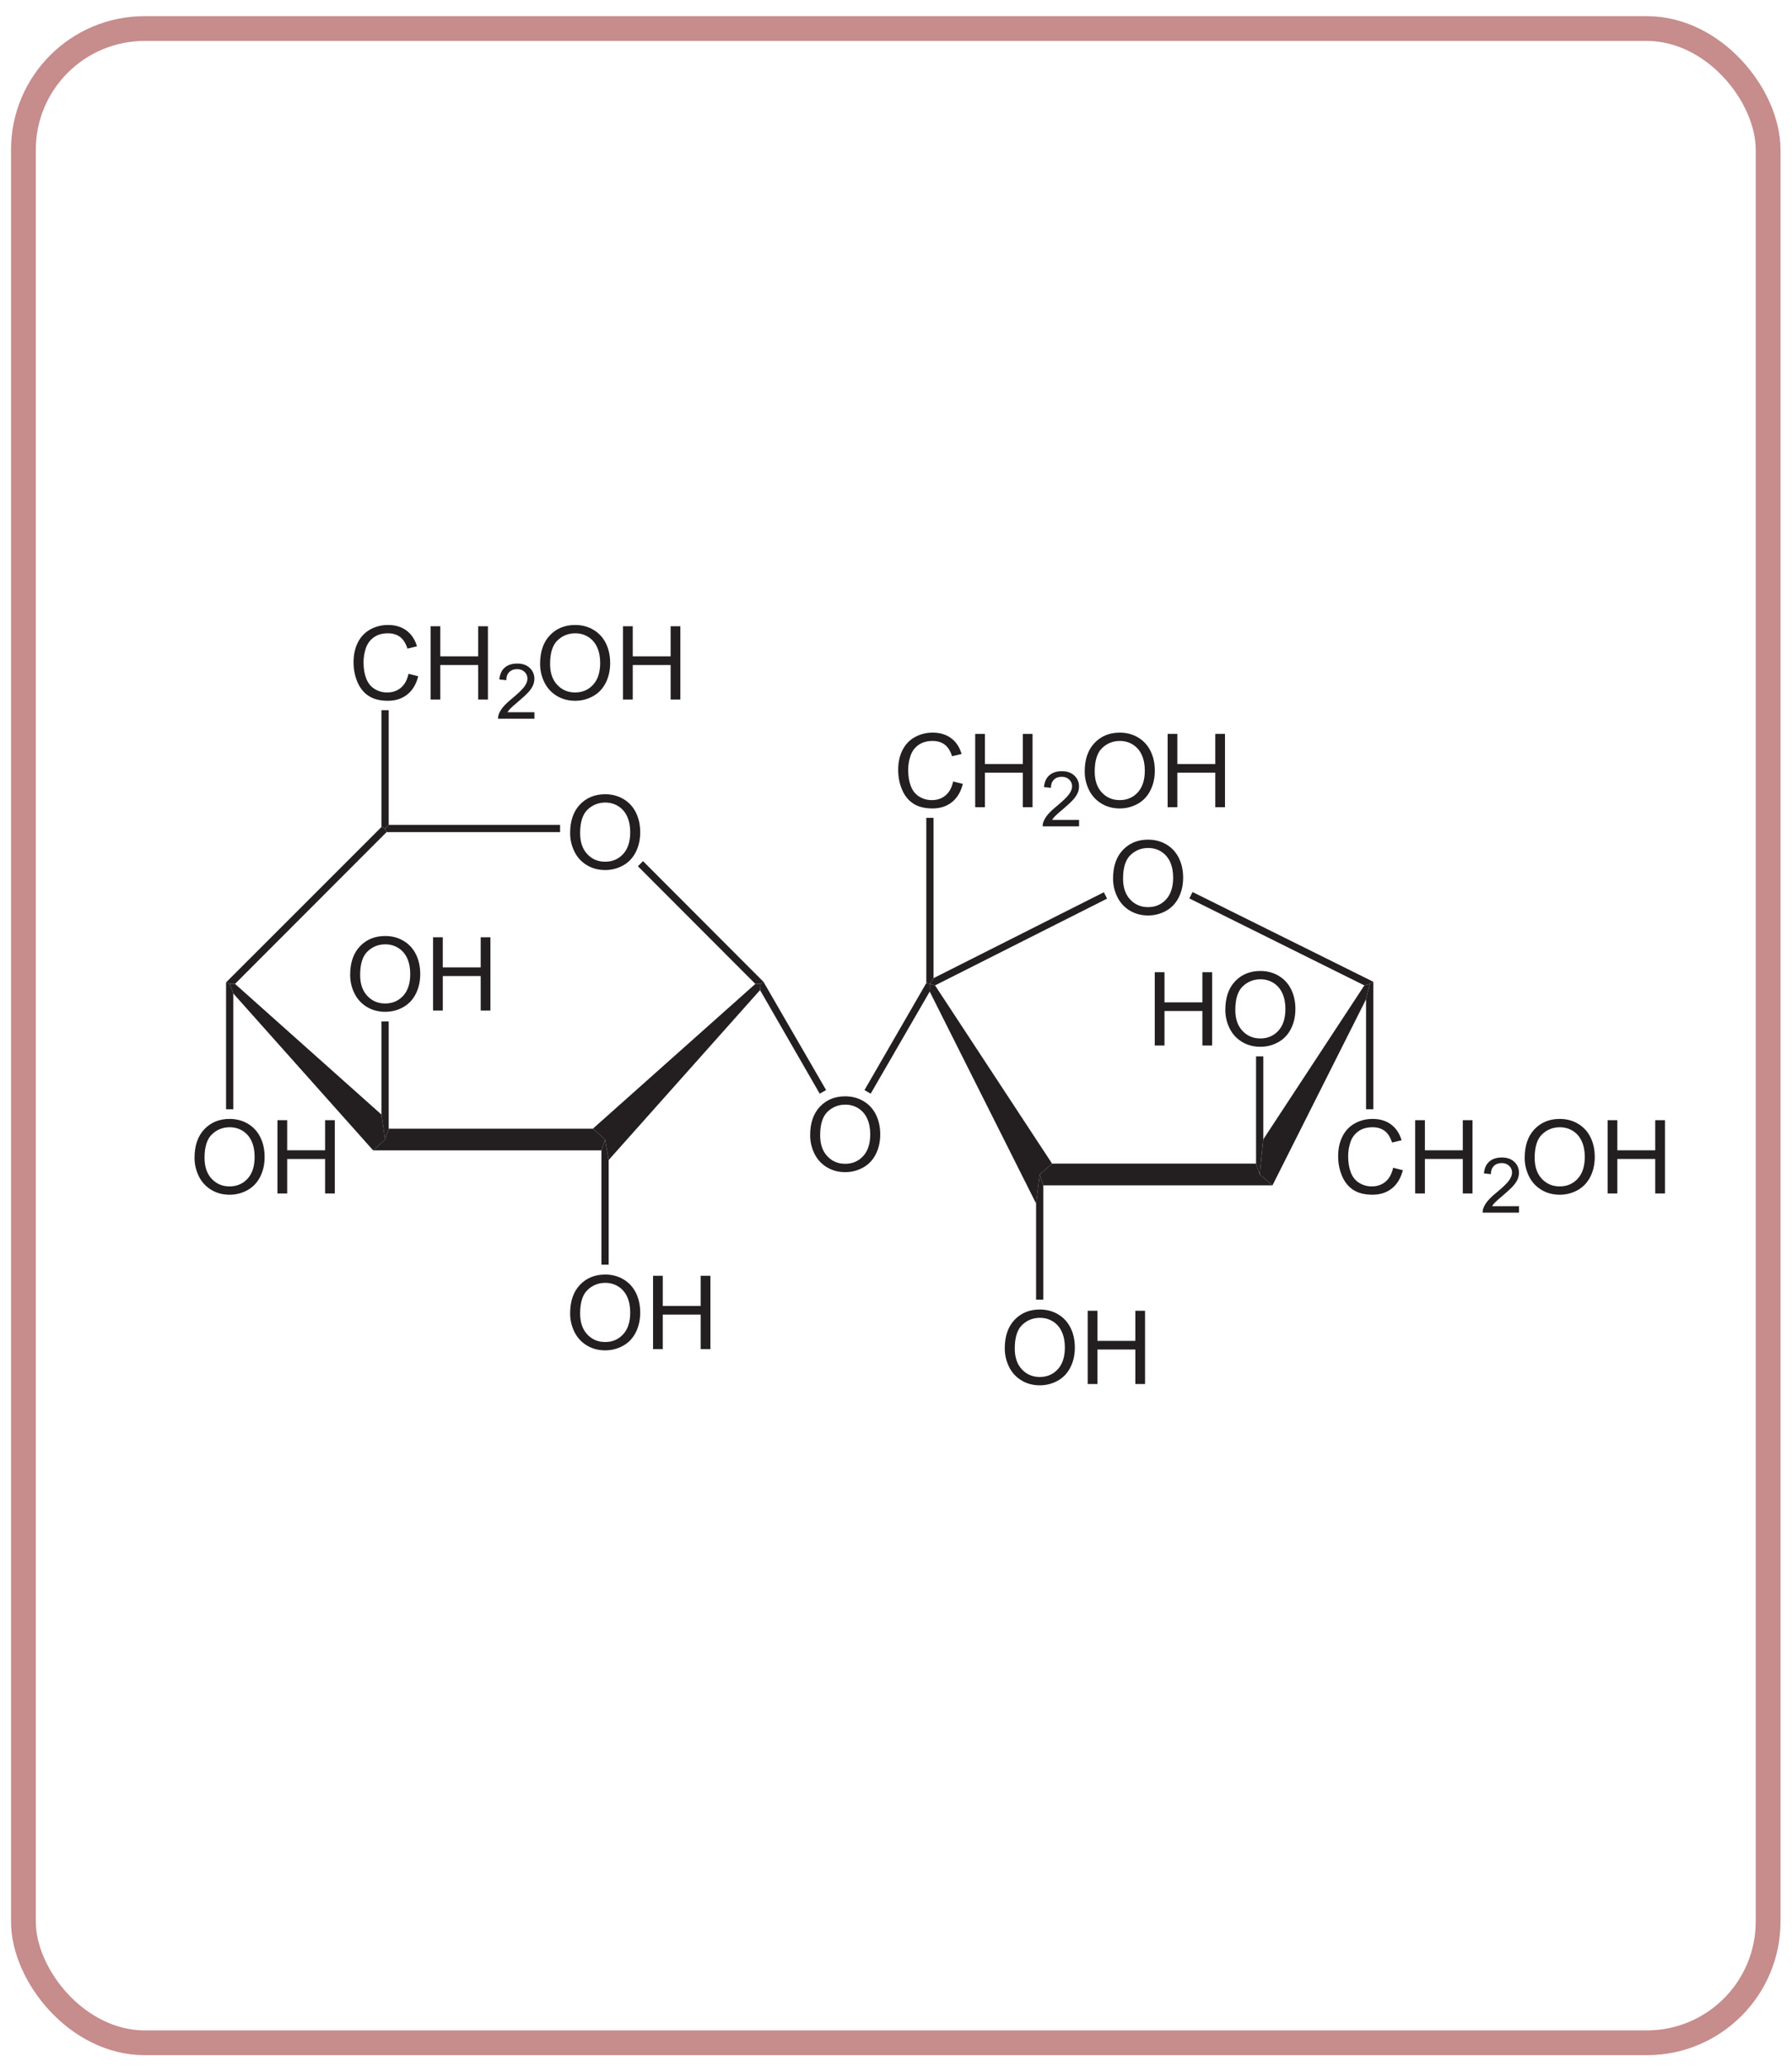 <?xml version="1.0" encoding="UTF-8" standalone="no"?>
<svg
   width="105.82mm"
   height="122mm"
   version="1.1"
   viewBox="0 0 105.82 122"
   xml:space="preserve"
   id="svg100"
   sodipodi:docname="sucrose.svg"
   inkscape:export-filename="sucrose.png"
   inkscape:export-xdpi="96"
   inkscape:export-ydpi="96"
   inkscape:version="1.2.1 (9c6d41e4, 2022-07-14)"
   xmlns:inkscape="http://www.inkscape.org/namespaces/inkscape"
   xmlns:sodipodi="http://sodipodi.sourceforge.net/DTD/sodipodi-0.dtd"
   xmlns="http://www.w3.org/2000/svg"
   xmlns:svg="http://www.w3.org/2000/svg"><sodipodi:namedview
     id="namedview1420"
     pagecolor="#ffffff"
     bordercolor="#000000"
     borderopacity="0.25"
     inkscape:showpageshadow="2"
     inkscape:pageopacity="1"
     inkscape:pagecheckerboard="0"
     inkscape:deskcolor="#d1d1d1"
     inkscape:document-units="mm"
     showgrid="false"
     inkscape:zoom="0.51181694"
     inkscape:cx="202.22074"
     inkscape:cy="332.15001"
     inkscape:window-width="1422"
     inkscape:window-height="770"
     inkscape:window-x="0"
     inkscape:window-y="25"
     inkscape:window-maximized="0"
     inkscape:current-layer="svg100" /><defs
     id="defs104"><linearGradient
       id="linearGradient7144"><stop
         style="stop-color:#ffadad;stop-opacity:1;"
         offset="0"
         id="stop7142" /></linearGradient><linearGradient
       id="linearGradient7130"><stop
         style="stop-color:#ffadad;stop-opacity:1;"
         offset="0"
         id="stop7128" /></linearGradient><clipPath
       id="Clip0"><path
         d="M0 0 L161 0 L161 101 L0 101 L0 0 Z"
         transform="translate(0, 0)"
         id="path10494" /></clipPath><path
       id="XMLID_2_"
       d="M0,3.8L0,3.8L0,3.8L0,3.8L0,3.8z M434,224.2 M0,3.8" /></defs><rect
     style="mix-blend-mode:multiply;fill:#ff8e8e;fill-opacity:0;fill-rule:evenodd;stroke:#840000;stroke-width:1.464;stroke-linecap:round;stroke-miterlimit:4;stroke-dasharray:none;stroke-dashoffset:0;stroke-opacity:0.451"
     id="rect262"
     width="103.026"
     height="118.932"
     x="1.383"
     y="1.686"
     ry="7.157" /><path
     style="fill:#ff8e8e;fill-opacity:0;fill-rule:evenodd;stroke:#ffe854;stroke-width:2.155;stroke-linecap:round;stroke-linejoin:round;stroke-dasharray:none;stroke-opacity:0.333;paint-order:stroke markers fill"
     d=""
     id="path28326"
     transform="scale(0.265)" /><g
     style="overflow:visible;stroke-width:4.781;stroke-dasharray:none"
     id="g31009"
     transform="matrix(0.265,0,0,0.265,9.203,35.721)"><path
       style="fill:#231f20;stroke-width:4.781;stroke-dasharray:none"
       d="m 245.167,124.476 0.807,2.422 2.85,2.423 H 197.761 l -0.807,-2.423 2.755,-2.422 z"
       id="polygon3" /><path
       style="fill:#231f20;stroke-width:4.781;stroke-dasharray:none"
       d="m 172.444,86.143 0.048,-1.71 1.14,0.333 26.078,39.71 -2.755,2.422 -0.807,6.461 z"
       id="polygon5" /><path
       style="fill:#231f20;stroke-width:4.781;stroke-dasharray:none"
       d="m 269.297,84.766 1.188,-0.333 -0.807,3.42 -20.853,41.468 -2.85,-2.423 0.808,-7.838 z"
       id="polygon7" /><path
       style="fill:#231f20;stroke-width:4.781;stroke-dasharray:none"
       d="m 211.251,64.008 0.713,1.425 -38.332,19.332 -1.14,-0.333 0.807,-1.282 z"
       id="polygon9" /><path
       id="path13"
       d="m 213.301,60.954 c 0,-2.71 0.728,-4.831 2.182,-6.363 1.456,-1.533 3.334,-2.3 5.637,-2.3 1.507,0 2.866,0.36 4.076,1.08 1.209,0.721 2.132,1.724 2.767,3.012 0.636,1.288 0.953,2.749 0.953,4.381 0,1.656 -0.334,3.137 -1.003,4.443 -0.669,1.306 -1.615,2.296 -2.84,2.968 -1.226,0.672 -2.548,1.008 -3.965,1.008 -1.538,0 -2.911,-0.371 -4.121,-1.113 -1.211,-0.742 -2.128,-1.757 -2.751,-3.04 -0.623,-1.283 -0.936,-2.643 -0.936,-4.076 z m 2.226,0.028 c 0,1.966 0.529,3.516 1.587,4.648 1.059,1.131 2.386,1.698 3.983,1.698 1.625,0 2.965,-0.572 4.016,-1.715 1.051,-1.143 1.577,-2.764 1.577,-4.865 0,-1.328 -0.224,-2.488 -0.674,-3.479 -0.45,-0.991 -1.107,-1.759 -1.971,-2.305 -0.865,-0.545 -1.837,-0.818 -2.913,-0.818 -1.53,0 -2.846,0.525 -3.95,1.575 -1.102,1.05 -1.654,2.803 -1.654,5.26 z"
       style="fill:#231f20;stroke-width:4.781;stroke-dasharray:none" /><path
       style="fill:#231f20;stroke-width:4.781;stroke-dasharray:none"
       d="m 230.298,65.386 0.713,-1.425 40.281,19.997 -0.807,0.475 -1.188,0.333 z"
       id="polygon15" /><path
       id="path19"
       d="m 177.664,39.33 2.167,0.545 c -0.452,1.776 -1.265,3.131 -2.441,4.063 -1.175,0.932 -2.612,1.399 -4.31,1.399 -1.758,0 -3.186,-0.358 -4.287,-1.075 -1.101,-0.716 -1.939,-1.756 -2.514,-3.114 -0.575,-1.359 -0.862,-2.82 -0.862,-4.379 0,-1.7 0.324,-3.185 0.973,-4.452 0.649,-1.266 1.571,-2.23 2.769,-2.886 1.197,-0.656 2.514,-0.986 3.952,-0.986 1.631,0 3.002,0.416 4.114,1.248 1.111,0.833 1.887,2.003 2.324,3.512 l -2.122,0.501 c -0.378,-1.188 -0.926,-2.052 -1.644,-2.594 -0.719,-0.541 -1.624,-0.812 -2.712,-0.812 -1.252,0 -2.299,0.3 -3.141,0.902 -0.841,0.601 -1.432,1.408 -1.773,2.422 -0.341,1.014 -0.511,2.058 -0.511,3.134 0,1.388 0.201,2.599 0.605,3.635 0.404,1.036 1.031,1.809 1.883,2.321 0.852,0.512 1.774,0.769 2.766,0.769 1.207,0 2.229,-0.349 3.066,-1.047 0.837,-0.698 1.401,-1.733 1.699,-3.106 z"
       style="fill:#231f20;stroke-width:4.781;stroke-dasharray:none" /><path
       id="path21"
       d="M 182.58,45.056 V 28.728 h 2.167 v 6.71 h 8.446 v -6.71 h 2.167 v 16.329 h -2.167 v -7.689 h -8.446 v 7.689 H 182.58 Z"
       style="fill:#231f20;stroke-width:4.781;stroke-dasharray:none" /><path
       id="path25"
       d="m 205.725,47.891 v 1.44 h -8.104 c -0.011,-0.362 0.048,-0.71 0.177,-1.044 0.208,-0.551 0.539,-1.093 0.997,-1.627 0.456,-0.534 1.111,-1.15 1.966,-1.85 1.326,-1.095 2.226,-1.961 2.698,-2.597 0.473,-0.636 0.71,-1.24 0.71,-1.808 0,-0.595 -0.214,-1.095 -0.642,-1.505 -0.427,-0.408 -0.984,-0.613 -1.672,-0.613 -0.728,0 -1.308,0.218 -1.744,0.654 -0.436,0.436 -0.656,1.039 -0.662,1.81 l -1.544,-0.163 c 0.105,-1.155 0.504,-2.035 1.197,-2.639 0.693,-0.606 1.621,-0.908 2.787,-0.908 1.176,0 2.109,0.326 2.794,0.978 0.687,0.652 1.03,1.459 1.03,2.422 0,0.49 -0.1,0.972 -0.301,1.445 -0.201,0.473 -0.535,0.972 -1,1.495 -0.466,0.523 -1.239,1.242 -2.318,2.155 -0.903,0.758 -1.484,1.271 -1.741,1.542 -0.257,0.269 -0.471,0.541 -0.639,0.813 h 6.014 z"
       style="fill:#231f20;stroke-width:4.781;stroke-dasharray:none" /><path
       id="path29"
       d="m 206.986,37.109 c 0,-2.71 0.728,-4.831 2.183,-6.363 1.455,-1.533 3.334,-2.3 5.636,-2.3 1.508,0 2.866,0.36 4.076,1.08 1.21,0.721 2.133,1.724 2.767,3.012 0.636,1.287 0.953,2.749 0.953,4.381 0,1.656 -0.334,3.137 -1.003,4.443 -0.668,1.306 -1.614,2.296 -2.84,2.968 -1.226,0.672 -2.547,1.008 -3.965,1.008 -1.537,0 -2.911,-0.371 -4.121,-1.113 -1.21,-0.742 -2.127,-1.757 -2.751,-3.04 -0.624,-1.284 -0.936,-2.643 -0.936,-4.076 z m 2.227,0.028 c 0,1.966 0.529,3.516 1.587,4.648 1.058,1.132 2.386,1.698 3.982,1.698 1.626,0 2.965,-0.572 4.017,-1.715 1.05,-1.143 1.576,-2.764 1.576,-4.865 0,-1.328 -0.224,-2.488 -0.674,-3.479 -0.449,-0.991 -1.106,-1.759 -1.971,-2.305 -0.865,-0.545 -1.836,-0.818 -2.913,-0.818 -1.53,0 -2.846,0.525 -3.949,1.575 -1.103,1.05 -1.655,2.804 -1.655,5.26 z"
       style="fill:#231f20;stroke-width:4.781;stroke-dasharray:none" /><path
       id="path31"
       d="M 225.462,45.056 V 28.728 h 2.167 v 6.71 h 8.446 v -6.71 h 2.167 v 16.329 h -2.167 v -7.689 H 227.629 v 7.689 h -2.167 z"
       style="fill:#231f20;stroke-width:4.781;stroke-dasharray:none" /><path
       style="fill:#231f20;stroke-width:4.781;stroke-dasharray:none"
       d="m 171.684,47.431 h 1.615 v 35.72 l -0.807,1.282 -0.807,-0.19 z"
       id="polygon33" /><path
       id="path37"
       d="m 189.17,165.644 c 0,-2.71 0.728,-4.831 2.182,-6.363 1.456,-1.533 3.334,-2.3 5.637,-2.3 1.507,0 2.866,0.36 4.076,1.08 1.209,0.721 2.132,1.724 2.767,3.012 0.636,1.288 0.953,2.749 0.953,4.381 0,1.656 -0.334,3.137 -1.003,4.443 -0.669,1.306 -1.615,2.296 -2.84,2.968 -1.226,0.672 -2.548,1.008 -3.965,1.008 -1.538,0 -2.911,-0.371 -4.121,-1.113 -1.211,-0.742 -2.128,-1.757 -2.751,-3.04 -0.623,-1.283 -0.936,-2.643 -0.936,-4.076 z m 2.227,0.028 c 0,1.966 0.529,3.516 1.587,4.648 1.059,1.131 2.386,1.698 3.983,1.698 1.625,0 2.965,-0.572 4.016,-1.715 1.051,-1.143 1.577,-2.764 1.577,-4.865 0,-1.328 -0.224,-2.488 -0.674,-3.479 -0.45,-0.991 -1.107,-1.759 -1.971,-2.305 -0.865,-0.545 -1.837,-0.818 -2.913,-0.818 -1.53,0 -2.846,0.525 -3.95,1.575 -1.103,1.051 -1.654,2.803 -1.654,5.26 z"
       style="fill:#231f20;stroke-width:4.781;stroke-dasharray:none" /><path
       id="path39"
       d="M 207.648,173.591 V 157.262 h 2.167 v 6.71 h 8.446 V 157.262 h 2.167 v 16.329 h -2.167 v -7.689 h -8.446 v 7.689 z"
       style="fill:#231f20;stroke-width:4.781;stroke-dasharray:none" /><path
       style="fill:#231f20;stroke-width:4.781;stroke-dasharray:none"
       d="m 197.761,154.78 h -1.614 v -21.421 l 0.807,-6.461 0.807,2.423 z"
       id="polygon41" /><path
       id="path45"
       d="M 222.593,98.161 V 81.832 H 224.76 v 6.71 h 8.446 V 81.832 h 2.167 v 16.329 h -2.167 V 90.471 H 224.76 v 7.689 z"
       style="fill:#231f20;stroke-width:4.781;stroke-dasharray:none" /><path
       id="path47"
       d="m 238.316,90.214 c 0,-2.71 0.728,-4.831 2.182,-6.363 1.456,-1.533 3.334,-2.3 5.637,-2.3 1.507,0 2.866,0.36 4.076,1.08 1.209,0.721 2.132,1.724 2.767,3.012 0.636,1.288 0.953,2.749 0.953,4.381 0,1.656 -0.334,3.137 -1.003,4.443 -0.669,1.306 -1.615,2.296 -2.84,2.968 -1.226,0.672 -2.548,1.008 -3.965,1.008 -1.538,0 -2.911,-0.371 -4.121,-1.113 -1.211,-0.742 -2.128,-1.757 -2.751,-3.04 -0.623,-1.283 -0.936,-2.644 -0.936,-4.076 z m 2.226,0.028 c 0,1.966 0.529,3.516 1.587,4.648 1.059,1.131 2.386,1.698 3.983,1.698 1.625,0 2.965,-0.572 4.016,-1.715 1.051,-1.143 1.577,-2.764 1.577,-4.865 0,-1.328 -0.224,-2.488 -0.674,-3.479 -0.45,-0.991 -1.107,-1.759 -1.971,-2.305 -0.865,-0.545 -1.837,-0.818 -2.913,-0.818 -1.53,0 -2.846,0.525 -3.95,1.575 -1.102,1.05 -1.654,2.803 -1.654,5.26 z"
       style="fill:#231f20;stroke-width:4.781;stroke-dasharray:none" /><path
       style="fill:#231f20;stroke-width:4.781;stroke-dasharray:none"
       d="m 245.167,100.584 h 1.615 v 18.477 l -0.808,7.838 -0.807,-2.422 z"
       id="polygon49" /><path
       id="path53"
       d="m 275.704,125.4 2.167,0.545 c -0.453,1.776 -1.267,3.131 -2.442,4.063 -1.174,0.932 -2.612,1.399 -4.309,1.399 -1.758,0 -3.186,-0.358 -4.287,-1.075 -1.102,-0.716 -1.939,-1.756 -2.514,-3.114 -0.574,-1.359 -0.861,-2.82 -0.861,-4.379 0,-1.7 0.324,-3.185 0.972,-4.452 0.648,-1.266 1.571,-2.23 2.768,-2.886 1.197,-0.656 2.514,-0.986 3.952,-0.986 1.631,0 3.002,0.416 4.114,1.248 1.113,0.833 1.887,2.003 2.325,3.512 l -2.122,0.501 c -0.378,-1.188 -0.927,-2.052 -1.645,-2.594 -0.718,-0.541 -1.624,-0.812 -2.712,-0.812 -1.252,0 -2.299,0.3 -3.14,0.902 -0.842,0.601 -1.433,1.408 -1.774,2.422 -0.34,1.013 -0.51,2.058 -0.51,3.134 0,1.388 0.201,2.599 0.605,3.635 0.404,1.036 1.032,1.809 1.883,2.321 0.851,0.512 1.774,0.769 2.765,0.769 1.207,0 2.23,-0.349 3.067,-1.047 0.837,-0.698 1.402,-1.733 1.699,-3.106 z"
       style="fill:#231f20;stroke-width:4.781;stroke-dasharray:none" /><path
       id="path55"
       d="M 280.621,131.126 V 114.797 h 2.167 v 6.71 h 8.446 V 114.797 h 2.167 v 16.329 h -2.167 v -7.689 h -8.446 v 7.689 z"
       style="fill:#231f20;stroke-width:4.781;stroke-dasharray:none" /><path
       id="path59"
       d="m 303.765,133.96 v 1.44 h -8.104 c -0.011,-0.362 0.048,-0.71 0.177,-1.044 0.207,-0.551 0.539,-1.093 0.996,-1.627 0.457,-0.534 1.112,-1.15 1.966,-1.85 1.326,-1.095 2.225,-1.961 2.698,-2.597 0.473,-0.636 0.71,-1.24 0.71,-1.808 0,-0.595 -0.215,-1.095 -0.641,-1.505 -0.428,-0.408 -0.985,-0.613 -1.673,-0.613 -0.728,0 -1.308,0.218 -1.744,0.654 -0.436,0.436 -0.656,1.039 -0.662,1.81 l -1.544,-0.163 c 0.105,-1.155 0.504,-2.035 1.197,-2.639 0.692,-0.606 1.621,-0.908 2.787,-0.908 1.177,0 2.109,0.326 2.795,0.978 0.686,0.652 1.029,1.459 1.029,2.422 0,0.49 -0.101,0.972 -0.301,1.445 -0.2,0.473 -0.535,0.972 -1,1.495 -0.466,0.523 -1.24,1.242 -2.318,2.155 -0.902,0.758 -1.484,1.271 -1.741,1.542 -0.257,0.269 -0.471,0.541 -0.639,0.813 h 6.014 z"
       style="fill:#231f20;stroke-width:4.781;stroke-dasharray:none" /><path
       id="path63"
       d="m 305.026,123.179 c 0,-2.71 0.728,-4.831 2.183,-6.363 1.455,-1.533 3.334,-2.3 5.636,-2.3 1.508,0 2.867,0.36 4.076,1.08 1.209,0.721 2.133,1.724 2.768,3.012 0.635,1.287 0.952,2.749 0.952,4.381 0,1.656 -0.334,3.137 -1.002,4.443 -0.669,1.306 -1.616,2.296 -2.841,2.968 -1.226,0.672 -2.548,1.008 -3.965,1.008 -1.537,0 -2.911,-0.371 -4.121,-1.113 -1.21,-0.742 -2.127,-1.757 -2.751,-3.04 -0.623,-1.285 -0.936,-2.643 -0.936,-4.076 z m 2.227,0.028 c 0,1.966 0.529,3.516 1.587,4.648 1.058,1.132 2.386,1.698 3.982,1.698 1.626,0 2.965,-0.572 4.017,-1.715 1.052,-1.143 1.576,-2.764 1.576,-4.865 0,-1.328 -0.224,-2.488 -0.674,-3.479 -0.45,-0.991 -1.108,-1.759 -1.972,-2.305 -0.865,-0.545 -1.836,-0.818 -2.913,-0.818 -1.53,0 -2.846,0.525 -3.949,1.575 -1.103,1.05 -1.655,2.803 -1.655,5.26 z"
       style="fill:#231f20;stroke-width:4.781;stroke-dasharray:none" /><path
       id="path65"
       d="M 323.503,131.126 V 114.797 h 2.167 v 6.71 h 8.446 V 114.797 h 2.167 v 16.329 h -2.167 v -7.689 h -8.446 v 7.689 z"
       style="fill:#231f20;stroke-width:4.781;stroke-dasharray:none" /><path
       style="fill:#231f20;stroke-width:4.781;stroke-dasharray:none"
       d="m 271.292,112.363 h -1.615 v -24.51 l 0.807,-3.42 0.807,-0.475 z"
       id="polygon67" /><path
       style="fill:#231f20;stroke-width:4.781;stroke-dasharray:none"
       d="m 97.394,116.686 2.708,2.423 -0.807,2.421 h -50.873 l 2.66,-2.421 0.807,-2.423 z"
       id="polygon69" /><path
       style="fill:#231f20;stroke-width:4.781;stroke-dasharray:none"
       d="m 17.262,86.571 -0.807,-2.138 h 1.188 l 32.633,29.117 0.807,5.558 -2.66,2.421 z"
       id="polygon71" /><path
       style="fill:#231f20;stroke-width:4.781;stroke-dasharray:none"
       d="m 50.274,49.473 0.807,0.333 0.333,0.807 -33.773,33.82 h -1.188 l -0.807,-0.333 z"
       id="polygon73" /><path
       id="path77"
       d="m 92.318,50.835 c 0,-2.71 0.728,-4.831 2.183,-6.363 1.455,-1.533 3.334,-2.3 5.636,-2.3 1.508,0 2.866,0.36 4.076,1.08 1.21,0.721 2.133,1.724 2.768,3.012 0.636,1.288 0.952,2.749 0.952,4.381 0,1.656 -0.334,3.137 -1.002,4.443 -0.668,1.306 -1.615,2.296 -2.841,2.968 -1.226,0.672 -2.547,1.008 -3.965,1.008 -1.537,0 -2.911,-0.371 -4.121,-1.113 -1.21,-0.742 -2.127,-1.757 -2.751,-3.04 -0.624,-1.283 -0.936,-2.643 -0.936,-4.076 z m 2.227,0.029 c 0,1.966 0.529,3.516 1.587,4.648 1.058,1.132 2.386,1.698 3.982,1.698 1.626,0 2.965,-0.572 4.017,-1.715 1.051,-1.143 1.576,-2.764 1.576,-4.865 0,-1.328 -0.224,-2.488 -0.674,-3.479 -0.449,-0.991 -1.107,-1.759 -1.972,-2.305 -0.865,-0.545 -1.836,-0.818 -2.913,-0.818 -1.53,0 -2.846,0.525 -3.949,1.575 -1.103,1.05 -1.655,2.803 -1.655,5.26 z"
       style="fill:#231f20;stroke-width:4.781;stroke-dasharray:none" /><path
       style="fill:#231f20;stroke-width:4.781;stroke-dasharray:none"
       d="m 90.079,48.998 v 1.615 h -38.665 l -0.333,-0.807 0.807,-0.807 z"
       id="polygon79" /><path
       style="fill:#231f20;stroke-width:4.781;stroke-dasharray:none"
       d="m 135.394,83.958 -0.618,0.475 h -1.188 l -26.172,-26.22 1.14,-1.14 z"
       id="polygon81" /><path
       style="fill:#231f20;stroke-width:4.781;stroke-dasharray:none"
       d="m 100.909,123.667 -0.807,-4.558 -2.708,-2.423 36.195,-32.252 h 1.188 l -0.142,1.377 z"
       id="polygon83" /><path
       id="path87"
       d="m 43.298,82.423 c 0,-2.71 0.728,-4.831 2.183,-6.363 1.455,-1.533 3.334,-2.3 5.636,-2.3 1.508,0 2.866,0.36 4.076,1.08 1.21,0.721 2.133,1.724 2.768,3.012 0.636,1.288 0.952,2.749 0.952,4.381 0,1.656 -0.334,3.137 -1.002,4.443 -0.668,1.306 -1.615,2.296 -2.841,2.968 -1.226,0.672 -2.547,1.008 -3.965,1.008 -1.537,0 -2.911,-0.371 -4.121,-1.113 -1.21,-0.742 -2.127,-1.757 -2.751,-3.04 -0.624,-1.283 -0.936,-2.643 -0.936,-4.076 z m 2.227,0.029 c 0,1.966 0.529,3.516 1.587,4.648 1.058,1.132 2.386,1.698 3.982,1.698 1.626,0 2.965,-0.572 4.017,-1.715 1.051,-1.143 1.576,-2.764 1.576,-4.865 0,-1.328 -0.224,-2.488 -0.674,-3.479 -0.449,-0.991 -1.107,-1.759 -1.972,-2.305 -0.865,-0.545 -1.836,-0.818 -2.913,-0.818 -1.53,0 -2.846,0.525 -3.949,1.575 -1.103,1.05 -1.655,2.803 -1.655,5.26 z"
       style="fill:#231f20;stroke-width:4.781;stroke-dasharray:none" /><path
       id="path89"
       d="M 61.774,90.371 V 74.042 h 2.167 v 6.71 H 72.388 V 74.042 h 2.167 V 90.371 H 72.388 v -7.689 h -8.446 v 7.689 z"
       style="fill:#231f20;stroke-width:4.781;stroke-dasharray:none" /><path
       style="fill:#231f20;stroke-width:4.781;stroke-dasharray:none"
       d="m 50.274,92.792 h 1.614 v 23.893 l -0.807,2.423 -0.807,-5.558 z"
       id="polygon91" /><path
       id="path95"
       d="m 92.318,157.854 c 0,-2.71 0.728,-4.831 2.183,-6.363 1.455,-1.533 3.334,-2.3 5.636,-2.3 1.508,0 2.866,0.36 4.076,1.08 1.21,0.721 2.133,1.724 2.768,3.012 0.636,1.288 0.952,2.749 0.952,4.381 0,1.656 -0.334,3.137 -1.002,4.443 -0.668,1.306 -1.615,2.296 -2.841,2.968 -1.226,0.672 -2.547,1.008 -3.965,1.008 -1.537,0 -2.911,-0.371 -4.121,-1.113 -1.21,-0.742 -2.127,-1.757 -2.751,-3.04 -0.624,-1.283 -0.936,-2.643 -0.936,-4.076 z m 2.227,0.028 c 0,1.966 0.529,3.516 1.587,4.648 1.058,1.132 2.386,1.698 3.982,1.698 1.626,0 2.965,-0.572 4.017,-1.715 1.051,-1.143 1.576,-2.764 1.576,-4.865 0,-1.328 -0.224,-2.488 -0.674,-3.479 -0.449,-0.991 -1.107,-1.759 -1.972,-2.305 -0.865,-0.545 -1.836,-0.818 -2.913,-0.818 -1.53,0 -2.846,0.525 -3.949,1.575 -1.103,1.05 -1.655,2.803 -1.655,5.26 z"
       style="fill:#231f20;stroke-width:4.781;stroke-dasharray:none" /><path
       id="path97"
       d="M 110.794,165.801 V 149.472 h 2.167 v 6.71 h 8.446 V 149.472 h 2.167 v 16.329 h -2.167 v -7.689 h -8.446 v 7.689 z"
       style="fill:#231f20;stroke-width:4.781;stroke-dasharray:none" /><path
       style="fill:#231f20;stroke-width:4.781;stroke-dasharray:none"
       d="m 100.909,146.991 h -1.615 v -25.461 l 0.807,-2.421 0.807,4.558 z"
       id="polygon99" /><path
       style="fill:#231f20;stroke-width:4.781;stroke-dasharray:none"
       d="m 149.359,108.088 -1.425,0.808 -13.3,-23.086 0.142,-1.377 0.618,-0.475 z"
       id="polygon101" /><path
       id="path105"
       d="m 8.623,123.179 c 0,-2.71 0.728,-4.831 2.183,-6.363 1.455,-1.533 3.334,-2.3 5.636,-2.3 1.508,0 2.866,0.36 4.076,1.08 1.21,0.721 2.133,1.724 2.768,3.012 0.636,1.288 0.952,2.749 0.952,4.381 0,1.656 -0.334,3.137 -1.002,4.443 -0.668,1.306 -1.615,2.296 -2.841,2.968 -1.226,0.672 -2.547,1.008 -3.965,1.008 -1.537,0 -2.911,-0.371 -4.121,-1.113 -1.21,-0.742 -2.127,-1.757 -2.751,-3.04 -0.624,-1.283 -0.936,-2.643 -0.936,-4.076 z m 2.227,0.028 c 0,1.966 0.529,3.516 1.587,4.648 1.058,1.132 2.386,1.698 3.982,1.698 1.626,0 2.965,-0.572 4.017,-1.715 1.051,-1.143 1.576,-2.764 1.576,-4.865 0,-1.328 -0.224,-2.488 -0.674,-3.479 -0.449,-0.991 -1.107,-1.759 -1.972,-2.305 -0.865,-0.545 -1.836,-0.818 -2.913,-0.818 -1.53,0 -2.846,0.525 -3.949,1.575 -1.103,1.05 -1.655,2.803 -1.655,5.26 z"
       style="fill:#231f20;stroke-width:4.781;stroke-dasharray:none" /><path
       id="path107"
       d="M 27.099,131.126 V 114.797 h 2.167 v 6.71 H 37.713 V 114.797 h 2.167 v 16.329 H 37.713 v -7.689 h -8.446 v 7.689 z"
       style="fill:#231f20;stroke-width:4.781;stroke-dasharray:none" /><path
       style="fill:#231f20;stroke-width:4.781;stroke-dasharray:none"
       d="m 17.262,112.363 h -1.615 V 84.101 l 0.807,0.333 0.807,2.138 z"
       id="polygon109" /><path
       id="path113"
       d="m 56.301,15.342 2.167,0.545 c -0.452,1.776 -1.266,3.131 -2.441,4.063 -1.175,0.932 -2.612,1.399 -4.31,1.399 -1.758,0 -3.186,-0.358 -4.287,-1.075 -1.101,-0.716 -1.939,-1.756 -2.514,-3.114 -0.575,-1.359 -0.862,-2.82 -0.862,-4.379 0,-1.7 0.324,-3.185 0.973,-4.452 0.649,-1.266 1.571,-2.23 2.769,-2.886 1.196,-0.656 2.514,-0.986 3.952,-0.986 1.631,0 3.002,0.416 4.114,1.248 1.112,0.833 1.887,2.003 2.324,3.512 L 56.064,9.719 C 55.686,8.532 55.138,7.667 54.419,7.126 53.7,6.584 52.796,6.314 51.707,6.314 c -1.252,0 -2.299,0.3 -3.141,0.902 -0.841,0.601 -1.432,1.408 -1.773,2.422 -0.341,1.014 -0.511,2.058 -0.511,3.134 0,1.388 0.201,2.599 0.605,3.635 0.404,1.036 1.031,1.809 1.883,2.321 0.852,0.512 1.774,0.769 2.766,0.769 1.207,0 2.229,-0.349 3.066,-1.047 0.837,-0.698 1.401,-1.733 1.699,-3.106 z"
       style="fill:#231f20;stroke-width:4.781;stroke-dasharray:none" /><path
       id="path115"
       d="M 61.218,21.068 V 4.74 h 2.167 V 11.45 H 71.831 V 4.74 h 2.167 v 16.329 H 71.831 v -7.689 h -8.446 v 7.689 H 61.218 Z"
       style="fill:#231f20;stroke-width:4.781;stroke-dasharray:none" /><path
       id="path119"
       d="m 84.362,23.904 v 1.44 H 76.258 C 76.246,24.982 76.305,24.634 76.435,24.3 c 0.207,-0.551 0.539,-1.093 0.996,-1.627 0.456,-0.534 1.111,-1.15 1.966,-1.85 1.326,-1.095 2.225,-1.961 2.698,-2.597 0.473,-0.636 0.71,-1.24 0.71,-1.808 0,-0.595 -0.214,-1.095 -0.641,-1.505 -0.427,-0.408 -0.985,-0.613 -1.672,-0.613 -0.728,0 -1.308,0.218 -1.744,0.654 -0.436,0.436 -0.656,1.039 -0.662,1.81 L 76.541,16.6 c 0.105,-1.155 0.504,-2.035 1.197,-2.639 0.692,-0.606 1.621,-0.908 2.787,-0.908 1.177,0 2.109,0.326 2.795,0.978 0.686,0.652 1.029,1.459 1.029,2.422 0,0.49 -0.101,0.972 -0.301,1.445 -0.2,0.473 -0.535,0.972 -1,1.495 -0.466,0.523 -1.239,1.242 -2.318,2.155 -0.903,0.758 -1.484,1.271 -1.741,1.542 -0.257,0.269 -0.471,0.541 -0.639,0.813 h 6.013 z"
       style="fill:#231f20;stroke-width:4.781;stroke-dasharray:none" /><path
       id="path123"
       d="m 85.623,13.121 c 0,-2.71 0.728,-4.831 2.183,-6.363 1.455,-1.533 3.334,-2.3 5.636,-2.3 1.508,0 2.866,0.36 4.076,1.08 1.21,0.721 2.133,1.724 2.768,3.012 0.636,1.288 0.952,2.749 0.952,4.381 0,1.656 -0.334,3.137 -1.002,4.443 -0.668,1.306 -1.615,2.296 -2.841,2.968 -1.226,0.672 -2.547,1.008 -3.965,1.008 -1.537,0 -2.911,-0.371 -4.121,-1.113 -1.21,-0.742 -2.127,-1.757 -2.751,-3.04 C 85.935,15.914 85.623,14.555 85.623,13.121 Z m 2.227,0.028 c 0,1.966 0.529,3.516 1.587,4.648 1.058,1.132 2.386,1.698 3.982,1.698 1.626,0 2.965,-0.572 4.017,-1.715 1.051,-1.143 1.576,-2.764 1.576,-4.865 0,-1.328 -0.224,-2.488 -0.674,-3.479 C 97.889,8.445 97.232,7.677 96.367,7.132 95.501,6.586 94.53,6.314 93.454,6.314 c -1.53,0 -2.846,0.525 -3.949,1.575 -1.103,1.05 -1.655,2.804 -1.655,5.26 z"
       style="fill:#231f20;stroke-width:4.781;stroke-dasharray:none" /><path
       id="path125"
       d="M 104.1,21.068 V 4.74 h 2.167 v 6.71 h 8.446 V 4.74 h 2.167 v 16.329 h -2.167 v -7.689 h -8.446 v 7.689 h -2.167 z"
       style="fill:#231f20;stroke-width:4.781;stroke-dasharray:none" /><path
       style="fill:#231f20;stroke-width:4.781;stroke-dasharray:none"
       d="m 50.274,23.443 h 1.614 v 25.555 l -0.807,0.807 -0.807,-0.333 z"
       id="polygon127" /><path
       id="path131"
       d="m 145.803,118.144 c 0,-2.71 0.728,-4.831 2.183,-6.363 1.455,-1.533 3.334,-2.3 5.636,-2.3 1.508,0 2.866,0.36 4.076,1.08 1.21,0.721 2.133,1.724 2.768,3.012 0.636,1.288 0.952,2.749 0.952,4.381 0,1.656 -0.334,3.137 -1.002,4.443 -0.668,1.306 -1.615,2.296 -2.841,2.968 -1.226,0.672 -2.547,1.008 -3.965,1.008 -1.537,0 -2.911,-0.371 -4.121,-1.113 -1.21,-0.742 -2.127,-1.757 -2.751,-3.04 -0.624,-1.283 -0.936,-2.643 -0.936,-4.076 z m 2.227,0.028 c 0,1.966 0.529,3.516 1.587,4.648 1.058,1.132 2.386,1.698 3.982,1.698 1.626,0 2.965,-0.572 4.017,-1.715 1.051,-1.143 1.576,-2.764 1.576,-4.865 0,-1.328 -0.224,-2.488 -0.674,-3.479 -0.449,-0.991 -1.107,-1.759 -1.972,-2.305 -0.865,-0.545 -1.836,-0.818 -2.913,-0.818 -1.53,0 -2.846,0.525 -3.949,1.575 -1.103,1.05 -1.655,2.803 -1.655,5.26 z"
       style="fill:#231f20;stroke-width:4.781;stroke-dasharray:none" /><path
       style="fill:#231f20;stroke-width:4.781;stroke-dasharray:none"
       d="m 159.287,108.897 -1.377,-0.808 13.775,-23.845 0.807,0.19 -0.048,1.71 z"
       id="polygon133" /></g></svg>
